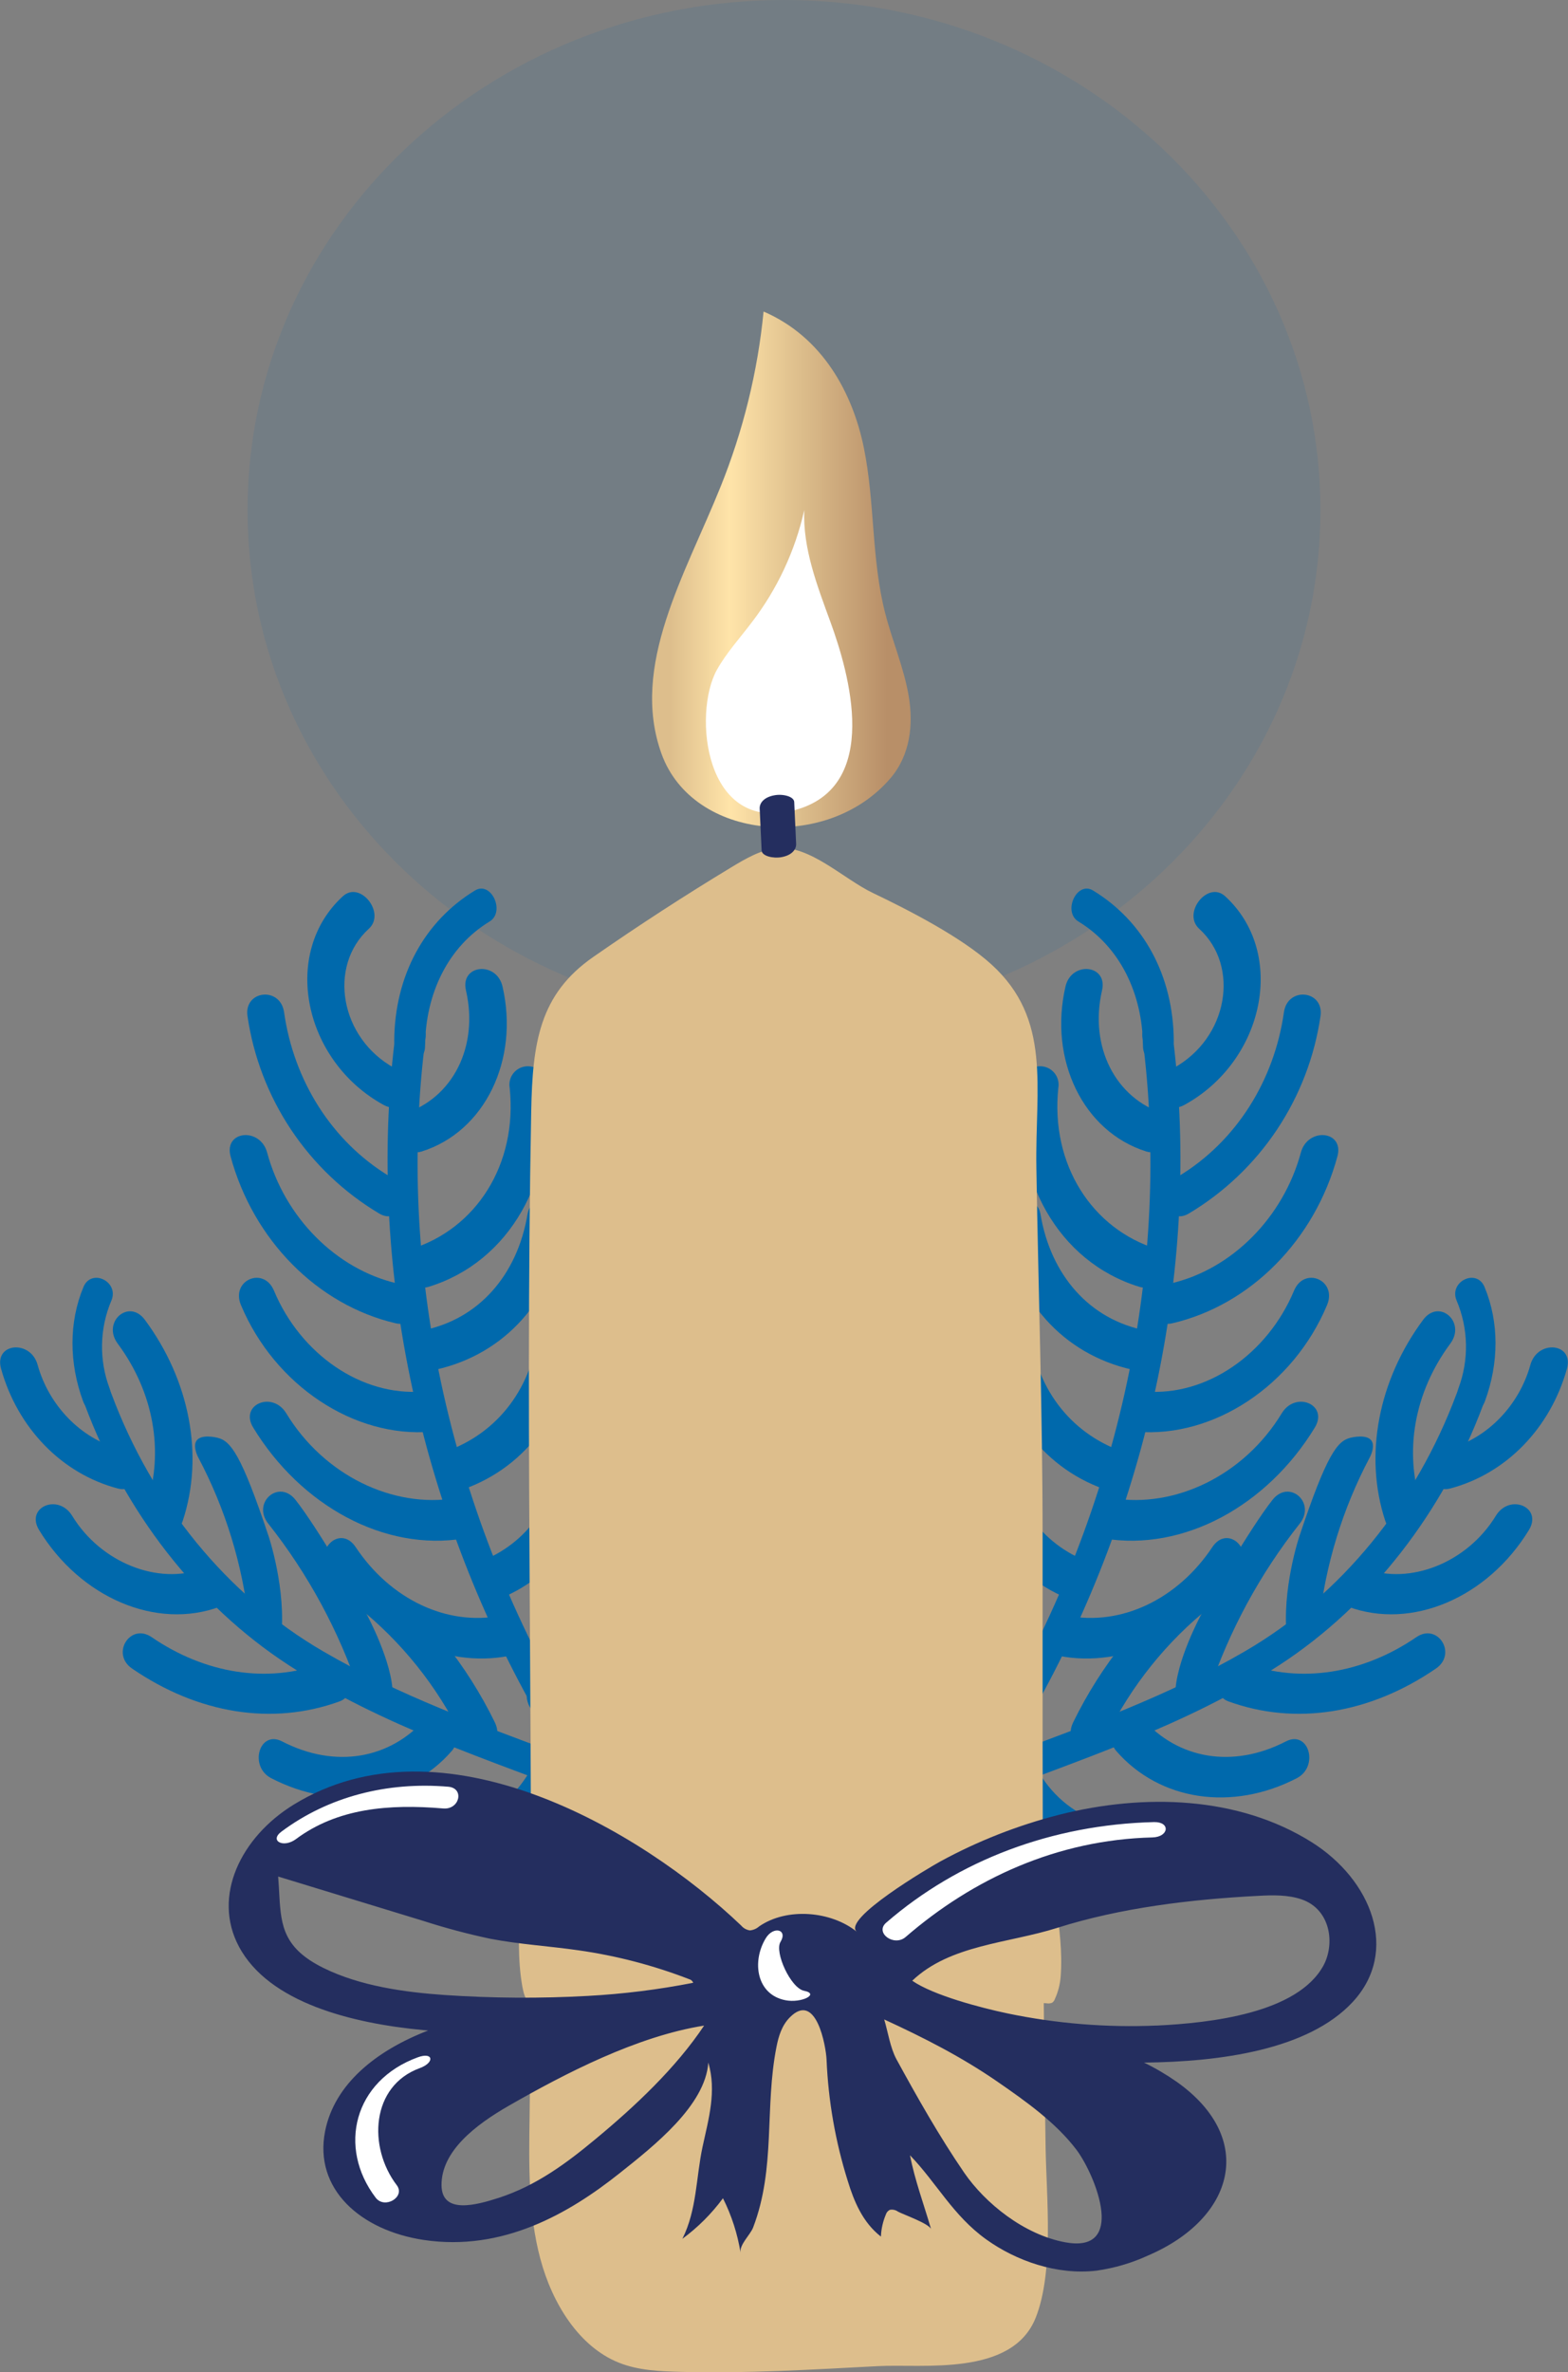 <svg width="41" height="62" viewBox="0 0 41 62" fill="none" xmlns="http://www.w3.org/2000/svg">
<rect x="0" y="0" width="41" height="62" fill="#808080" stroke="none"/>
<path opacity="0.1" d="M20.5 26.665C28.247 26.665 34.527 20.696 34.527 13.332C34.527 5.969 28.247 0 20.5 0C12.753 0 6.473 5.969 6.473 13.332C6.473 20.696 12.753 26.665 20.5 26.665Z" fill="#0069AC"/>
<path d="M38.817 33.634C39.203 34.56 39.194 35.624 38.829 36.618C38.632 37.156 37.935 36.828 38.133 36.289C38.414 35.545 38.398 34.721 38.087 33.989C37.879 33.493 38.61 33.138 38.817 33.634Z" fill="#0069AC"/>
<path d="M37.884 37.861C38.88 37.599 39.722 36.735 40.016 35.671C40.201 35.003 41.159 35.095 40.973 35.769C40.538 37.331 39.375 38.52 37.917 38.902C37.291 39.066 37.262 38.024 37.884 37.861Z" fill="#0069AC"/>
<path d="M37.213 34.492C37.631 33.929 38.342 34.551 37.922 35.116C36.977 36.389 36.71 37.939 37.161 39.312C37.362 39.925 36.423 40.357 36.221 39.746C35.658 38.034 36.044 36.067 37.213 34.492Z" fill="#0069AC"/>
<path d="M35.702 40.997C36.857 41.429 38.36 40.85 39.114 39.614C39.476 39.022 40.344 39.389 39.977 39.989C38.902 41.749 36.917 42.614 35.237 41.986C34.668 41.773 35.134 40.785 35.702 40.997Z" fill="#0069AC"/>
<path d="M35.312 37.576C35.34 37.569 35.73 37.475 35.857 37.646C35.953 37.775 35.864 37.999 35.819 38.084C35.107 39.427 34.657 40.894 34.492 42.406C34.456 42.534 34.397 42.654 34.317 42.76C34.193 42.932 33.949 43.178 33.795 43.118C33.691 43.078 33.663 42.909 33.652 42.81C33.506 41.556 33.973 40.159 33.973 40.159C34.694 37.998 34.971 37.659 35.312 37.576Z" fill="#0069AC"/>
<path d="M2.183 33.634C1.797 34.56 1.806 35.624 2.171 36.618C2.368 37.156 3.065 36.828 2.867 36.289C2.586 35.545 2.602 34.721 2.913 33.989C3.121 33.493 2.39 33.138 2.183 33.634Z" fill="#0069AC"/>
<path d="M3.116 37.861C2.12 37.599 1.278 36.735 0.984 35.671C0.799 35.003 -0.159 35.095 0.027 35.769C0.462 37.331 1.625 38.52 3.083 38.902C3.709 39.066 3.738 38.024 3.116 37.861Z" fill="#0069AC"/>
<path d="M3.787 34.492C3.369 33.929 2.659 34.551 3.078 35.116C4.023 36.389 4.29 37.939 3.839 39.312C3.638 39.925 4.577 40.357 4.779 39.746C5.342 38.034 4.956 36.067 3.787 34.492Z" fill="#0069AC"/>
<path d="M17.296 19.697C16.469 17.396 17.924 15.005 18.842 12.719C19.433 11.255 19.812 9.714 19.966 8.142C21.517 8.81 22.302 10.287 22.59 11.713C22.879 13.138 22.783 14.608 23.145 16.022C23.331 16.75 23.637 17.456 23.761 18.194C23.885 18.931 23.805 19.73 23.282 20.341C21.625 22.277 18.113 21.969 17.296 19.697Z" fill="url(#paint0_linear)"/>
<path d="M18.744 17.509C18.989 17.069 19.345 16.678 19.656 16.267C20.321 15.401 20.79 14.399 21.03 13.332C20.989 14.333 21.367 15.304 21.717 16.263C22.193 17.566 23.069 20.563 20.776 21.174C18.411 21.803 18.114 18.643 18.744 17.509Z" fill="white"/>
<path d="M30.654 26.987C31.392 32.666 30.188 38.83 27.299 44.196C26.989 44.771 26.657 45.331 26.309 45.875C28.414 45.084 30.566 44.313 32.541 43.163C35.083 41.69 37.029 39.263 38.087 36.425C38.282 35.9 38.972 36.203 38.778 36.724C37.748 39.491 35.873 41.94 33.462 43.511C31.003 45.111 28.188 46.005 25.535 47.028C24.366 48.687 23.057 50.233 21.714 51.773C19.871 53.891 18.001 56.094 16.891 58.675C16.543 58.551 16.177 58.483 15.807 58.475C15.869 58.167 15.936 57.858 16.008 57.548C16.394 57.163 16.744 56.744 17.056 56.297C17.01 56.502 16.961 56.707 16.917 56.914C18.219 54.551 20.011 52.523 21.755 50.504C22.602 49.525 23.584 48.538 24.256 47.42C24.799 46.516 25.549 45.746 26.089 44.825C29.287 39.373 30.636 33.012 29.873 27.125C29.801 26.604 30.586 26.468 30.654 26.987Z" fill="#0069AC"/>
<path d="M28.581 23.273C29.893 24.071 30.68 25.485 30.692 27.204C30.692 27.758 29.891 27.902 29.887 27.348C29.878 25.956 29.275 24.738 28.199 24.084C27.78 23.83 28.156 23.015 28.581 23.273Z" fill="#0069AC"/>
<path d="M32.032 23.421C33.654 24.9 33.072 27.726 30.966 28.879C30.374 29.202 30.096 28.237 30.684 27.915C32.11 27.135 32.432 25.253 31.357 24.274C30.905 23.864 31.581 23.011 32.032 23.421Z" fill="#0069AC"/>
<path d="M28.816 25.884C28.475 27.363 29.173 28.711 30.439 29.108C31.02 29.29 30.551 30.277 29.974 30.094C28.32 29.575 27.419 27.696 27.86 25.783C28.016 25.11 28.972 25.208 28.816 25.884Z" fill="#0069AC"/>
<path d="M30.806 30.749C32.333 29.828 33.32 28.231 33.572 26.455C33.669 25.774 34.624 25.88 34.529 26.554C34.374 27.616 33.985 28.63 33.39 29.523C32.795 30.415 32.009 31.164 31.089 31.713C30.509 32.062 30.233 31.095 30.806 30.749Z" fill="#0069AC"/>
<path d="M27.673 28.431C27.463 30.44 28.56 32.123 30.253 32.644C30.835 32.823 30.366 33.81 29.788 33.63C27.661 32.973 26.459 30.786 26.716 28.33C26.719 28.264 26.735 28.199 26.764 28.14C26.792 28.08 26.833 28.027 26.883 27.984C26.933 27.941 26.991 27.908 27.054 27.888C27.117 27.869 27.183 27.862 27.249 27.869C27.314 27.876 27.378 27.896 27.435 27.928C27.493 27.961 27.543 28.005 27.583 28.058C27.623 28.11 27.651 28.171 27.667 28.235C27.682 28.299 27.685 28.366 27.673 28.431V28.431Z" fill="#0069AC"/>
<path d="M30.62 33.541C32.211 33.17 33.555 31.822 34.015 30.122C34.197 29.453 35.153 29.547 34.971 30.221C34.38 32.405 32.702 34.106 30.654 34.584C30.023 34.731 29.992 33.687 30.62 33.541Z" fill="#0069AC"/>
<path d="M27.207 31.735C27.472 33.32 28.487 34.496 29.976 34.775C30.577 34.887 30.361 35.94 29.757 35.827C27.953 35.49 26.593 34.123 26.267 32.169C26.158 31.527 27.099 31.086 27.207 31.735Z" fill="#0069AC"/>
<path d="M29.942 36.366C31.541 36.498 33.139 35.397 33.836 33.732C34.107 33.084 34.971 33.46 34.7 34.107C33.813 36.219 31.732 37.584 29.723 37.418C29.103 37.367 29.324 36.315 29.942 36.366Z" fill="#0069AC"/>
<path d="M26.908 34.653C27.051 36.249 27.974 37.447 29.342 37.934C29.916 38.137 29.449 39.124 28.877 38.92C27.189 38.322 26.102 36.77 25.925 34.826C25.868 34.164 26.849 33.993 26.908 34.653Z" fill="#0069AC"/>
<path d="M29.088 39.154C30.716 39.423 32.525 38.568 33.516 36.935C33.877 36.343 34.746 36.709 34.379 37.31C33.135 39.353 30.951 40.553 28.865 40.208C28.264 40.106 28.48 39.053 29.088 39.154Z" fill="#0069AC"/>
<path d="M26.309 37.64C26.365 39.109 27.136 40.276 28.363 40.78C28.924 41.01 28.459 41.999 27.898 41.766C26.367 41.138 25.399 39.641 25.328 37.815C25.303 37.144 26.283 36.971 26.309 37.64Z" fill="#0069AC"/>
<path d="M27.904 42.225C29.311 42.502 30.792 41.8 31.701 40.432C32.09 39.847 32.798 40.474 32.41 41.056C31.31 42.712 29.385 43.612 27.685 43.275C27.086 43.158 27.306 42.106 27.904 42.225Z" fill="#0069AC"/>
<path d="M26.203 41.096C26.056 42.208 26.388 43.271 27.092 43.972C27.52 44.401 26.846 45.258 26.413 44.825C25.46 43.87 25.047 42.495 25.247 40.993C25.338 40.316 26.293 40.42 26.203 41.096Z" fill="#0069AC"/>
<path d="M32.584 43.478C34.009 43.995 35.628 43.749 37.035 42.787C37.594 42.404 38.111 43.222 37.546 43.608C35.818 44.792 33.875 45.104 32.119 44.465C31.548 44.258 32.014 43.271 32.584 43.478Z" fill="#0069AC"/>
<path d="M33.274 39.198C33.709 38.648 34.422 39.271 33.983 39.823C32.943 41.138 32.139 42.624 31.605 44.215C31.544 44.344 31.448 44.454 31.329 44.533C31.294 44.557 31.026 44.737 30.862 44.64C30.832 44.621 30.734 44.55 30.733 44.27C30.733 43.448 31.403 42.206 31.403 42.206C31.607 41.824 32.67 39.964 33.274 39.198Z" fill="#0069AC"/>
<path d="M29.865 44.907C30.797 45.976 32.237 46.228 33.623 45.512C34.22 45.204 34.501 46.17 33.905 46.475C32.225 47.343 30.326 47.07 29.187 45.761C28.79 45.304 29.463 44.444 29.865 44.907Z" fill="#0069AC"/>
<path d="M31.147 41.16C31.684 40.732 32.197 41.553 31.658 41.982C30.507 42.899 29.574 44.062 28.927 45.385C28.616 46.014 27.75 45.642 28.063 45.01C28.794 43.514 29.848 42.199 31.147 41.16V41.16Z" fill="#0069AC"/>
<path d="M26.954 45.896C27.585 47.429 29.142 48.093 30.749 47.662C31.377 47.493 31.405 48.538 30.784 48.705C28.712 49.26 26.805 48.249 26.014 46.33C25.772 45.741 26.713 45.311 26.954 45.896Z" fill="#0069AC"/>
<path d="M10.346 26.987C9.608 32.666 10.813 38.83 13.701 44.196C14.011 44.771 14.344 45.331 14.691 45.875C12.586 45.084 10.434 44.313 8.459 43.163C5.917 41.69 3.971 39.263 2.913 36.425C2.718 35.9 2.028 36.203 2.222 36.724C3.252 39.491 5.127 41.94 7.537 43.511C9.997 45.111 12.812 46.005 15.465 47.028C16.634 48.687 17.943 50.233 19.286 51.773C21.129 53.891 22.999 56.094 24.109 58.675C24.457 58.551 24.823 58.483 25.193 58.475C25.131 58.167 25.064 57.858 24.992 57.548C24.606 57.163 24.256 56.744 23.944 56.297C23.99 56.502 24.039 56.707 24.083 56.914C22.781 54.551 20.99 52.523 19.245 50.504C18.398 49.525 17.416 48.538 16.744 47.42C16.201 46.516 15.451 45.746 14.911 44.825C11.713 39.373 10.364 33.012 11.127 27.125C11.199 26.604 10.414 26.468 10.346 26.987Z" fill="#0069AC"/>
<path d="M12.419 23.273C11.107 24.071 10.32 25.485 10.308 27.204C10.308 27.758 11.109 27.902 11.114 27.348C11.123 25.956 11.725 24.738 12.801 24.084C13.22 23.83 12.844 23.015 12.419 23.273Z" fill="#0069AC"/>
<path d="M8.968 23.421C7.346 24.9 7.928 27.726 10.034 28.879C10.626 29.202 10.904 28.237 10.316 27.915C8.89 27.135 8.568 25.253 9.643 24.274C10.095 23.864 9.419 23.011 8.968 23.421Z" fill="#0069AC"/>
<path d="M12.184 25.884C12.525 27.363 11.827 28.711 10.561 29.108C9.98 29.29 10.449 30.277 11.026 30.094C12.68 29.575 13.581 27.696 13.14 25.783C12.984 25.11 12.028 25.208 12.184 25.884Z" fill="#0069AC"/>
<path d="M10.194 30.749C8.667 29.828 7.68 28.231 7.428 26.455C7.331 25.774 6.376 25.88 6.471 26.554C6.626 27.616 7.015 28.63 7.61 29.523C8.205 30.415 8.991 31.164 9.911 31.713C10.491 32.062 10.768 31.095 10.194 30.749Z" fill="#0069AC"/>
<path d="M13.327 28.431C13.537 30.44 12.44 32.123 10.747 32.644C10.165 32.823 10.634 33.81 11.212 33.63C13.339 32.973 14.541 30.786 14.284 28.33C14.281 28.264 14.265 28.199 14.236 28.14C14.208 28.08 14.167 28.027 14.117 27.984C14.067 27.941 14.009 27.908 13.946 27.888C13.883 27.869 13.817 27.862 13.751 27.869C13.686 27.876 13.622 27.896 13.565 27.928C13.507 27.961 13.457 28.005 13.417 28.058C13.377 28.11 13.349 28.171 13.333 28.235C13.318 28.299 13.315 28.366 13.327 28.431V28.431Z" fill="#0069AC"/>
<path d="M10.38 33.541C8.79 33.17 7.445 31.822 6.985 30.122C6.804 29.453 5.847 29.547 6.029 30.221C6.62 32.405 8.298 34.106 10.346 34.584C10.977 34.731 11.008 33.687 10.38 33.541Z" fill="#0069AC"/>
<path d="M13.793 31.735C13.528 33.32 12.513 34.496 11.024 34.775C10.423 34.887 10.639 35.94 11.243 35.827C13.047 35.49 14.407 34.123 14.733 32.169C14.842 31.527 13.901 31.086 13.793 31.735Z" fill="#0069AC"/>
<path d="M11.059 36.366C9.459 36.498 7.86 35.397 7.164 33.732C6.893 33.084 6.029 33.46 6.3 34.107C7.186 36.219 9.268 37.584 11.277 37.418C11.896 37.367 11.676 36.315 11.059 36.366Z" fill="#0069AC"/>
<path d="M14.092 34.653C13.949 36.249 13.026 37.447 11.658 37.934C11.084 38.137 11.551 39.124 12.123 38.92C13.811 38.322 14.899 36.77 15.075 34.826C15.132 34.164 14.152 33.993 14.092 34.653Z" fill="#0069AC"/>
<path d="M11.912 39.154C10.284 39.423 8.476 38.568 7.484 36.935C7.123 36.343 6.254 36.709 6.621 37.31C7.865 39.353 10.049 40.553 12.135 40.208C12.736 40.106 12.52 39.053 11.912 39.154Z" fill="#0069AC"/>
<path d="M14.691 37.64C14.635 39.109 13.864 40.276 12.637 40.78C12.076 41.01 12.541 41.999 13.102 41.766C14.633 41.138 15.601 39.641 15.672 37.815C15.697 37.144 14.717 36.971 14.691 37.64Z" fill="#0069AC"/>
<path d="M13.096 42.225C11.689 42.502 10.208 41.8 9.299 40.432C8.91 39.847 8.202 40.474 8.589 41.056C9.69 42.712 11.615 43.612 13.315 43.275C13.914 43.158 13.698 42.106 13.096 42.225Z" fill="#0069AC"/>
<path d="M14.797 41.096C14.945 42.208 14.613 43.271 13.908 43.972C13.48 44.401 14.154 45.258 14.587 44.825C15.54 43.87 15.953 42.495 15.753 40.993C15.662 40.316 14.707 40.42 14.797 41.096Z" fill="#0069AC"/>
<path d="M5.298 40.997C4.143 41.429 2.64 40.85 1.886 39.614C1.524 39.022 0.656 39.389 1.023 39.989C2.098 41.749 4.083 42.614 5.763 41.986C6.332 41.773 5.866 40.785 5.298 40.997Z" fill="#0069AC"/>
<path d="M5.688 37.576C5.66 37.569 5.27 37.475 5.143 37.646C5.047 37.775 5.137 37.999 5.181 38.084C5.893 39.427 6.344 40.894 6.508 42.406C6.544 42.534 6.603 42.654 6.683 42.76C6.807 42.932 7.051 43.178 7.205 43.118C7.309 43.078 7.337 42.909 7.348 42.81C7.494 41.556 7.027 40.159 7.027 40.159C6.306 37.998 6.029 37.659 5.688 37.576Z" fill="#0069AC"/>
<path d="M8.416 43.478C6.991 43.995 5.372 43.749 3.965 42.787C3.406 42.404 2.889 43.222 3.454 43.608C5.182 44.792 7.125 45.104 8.881 44.465C9.452 44.258 8.986 43.271 8.416 43.478Z" fill="#0069AC"/>
<path d="M7.726 39.198C7.291 38.648 6.578 39.271 7.017 39.823C8.057 41.138 8.861 42.624 9.395 44.215C9.456 44.344 9.552 44.454 9.671 44.533C9.706 44.557 9.975 44.737 10.138 44.64C10.168 44.621 10.266 44.55 10.267 44.27C10.267 43.448 9.597 42.206 9.597 42.206C9.393 41.824 8.33 39.964 7.726 39.198Z" fill="#0069AC"/>
<path d="M11.135 44.907C10.203 45.976 8.763 46.228 7.377 45.512C6.78 45.204 6.499 46.17 7.095 46.475C8.775 47.343 10.674 47.07 11.813 45.761C12.21 45.304 11.537 44.444 11.135 44.907Z" fill="#0069AC"/>
<path d="M9.853 41.16C9.316 40.732 8.803 41.553 9.342 41.982C10.493 42.899 11.426 44.062 12.073 45.385C12.384 46.014 13.25 45.642 12.937 45.01C12.206 43.514 11.153 42.199 9.853 41.16V41.16Z" fill="#0069AC"/>
<path d="M14.046 45.896C13.415 47.429 11.858 48.093 10.251 47.662C9.623 47.493 9.595 48.538 10.216 48.705C12.288 49.26 14.195 48.249 14.986 46.33C15.228 45.741 14.287 45.311 14.046 45.896Z" fill="#0069AC"/>
<path d="M25.147 42.469C24.835 43.838 24.945 45.189 25.508 46.341C25.782 46.903 24.948 47.573 24.67 47.005C23.994 45.619 23.814 44.027 24.19 42.371C24.344 41.695 25.301 41.793 25.147 42.469Z" fill="#0069AC"/>
<path d="M24.388 48.516C25.364 49.489 26.749 49.728 28.128 49.117C28.736 48.848 29.019 49.812 28.41 50.081C26.715 50.831 24.92 50.574 23.71 49.369C23.28 48.941 23.955 48.083 24.388 48.516Z" fill="#0069AC"/>
<path d="M22.949 45.29C23.328 44.699 24.035 45.326 23.66 45.913C22.883 47.126 22.615 48.548 22.893 49.853C23.029 50.489 22.09 50.927 21.953 50.286C21.592 48.592 21.947 46.857 22.949 45.29Z" fill="#0069AC"/>
<path d="M21.742 51.544C22.76 52.382 24.234 52.328 25.414 51.419C25.958 51.001 26.471 51.821 25.926 52.24C24.363 53.444 22.409 53.504 21.063 52.397C20.595 52.013 21.273 51.158 21.742 51.544Z" fill="#0069AC"/>
<path d="M21.73 49.661L20.202 53.328C19.933 53.976 19.069 53.6 19.339 52.953L20.867 49.286C21.133 48.639 21.997 49.015 21.73 49.661Z" fill="#0069AC"/>
<path d="M19.229 54.234C19.96 54.674 20.951 54.54 21.628 53.787C22.092 53.271 22.806 53.889 22.337 54.411C21.361 55.497 19.868 55.89 18.764 55.222C18.252 54.913 18.711 53.922 19.229 54.234Z" fill="#0069AC"/>
<path d="M19.292 52.499C18.996 53.628 18.701 54.758 18.405 55.888C18.229 56.559 17.272 56.463 17.448 55.789C17.744 54.66 18.04 53.53 18.335 52.401C18.511 51.729 19.468 51.825 19.292 52.499Z" fill="#0069AC"/>
<path d="M17.179 56.733C18.234 56.998 19.33 56.68 20.23 55.829C20.735 55.354 21.245 56.178 20.742 56.651C19.666 57.664 18.223 58.1 16.96 57.782C16.375 57.637 16.588 56.583 17.179 56.733Z" fill="#0069AC"/>
<path d="M13.89 29.045C13.925 27.255 14.101 25.99 15.514 25.009C16.696 24.187 17.898 23.407 19.122 22.667C19.5 22.438 19.892 22.209 20.319 22.167C21.177 22.084 22.053 22.97 22.826 23.339C23.741 23.776 25.138 24.49 25.925 25.206C27.505 26.642 27.065 28.411 27.099 30.517C27.15 33.727 27.262 36.936 27.262 40.147C27.262 43.69 27.256 47.232 27.28 50.775C27.291 52.568 27.312 54.36 27.341 56.153C27.363 57.434 27.562 59.369 27.081 60.574C26.465 62.121 24.129 61.776 22.952 61.839C21.24 61.928 19.527 62.035 17.814 61.989C17.262 61.974 16.698 61.956 16.179 61.747C15.153 61.336 14.446 60.222 14.129 59.035C13.811 57.849 13.829 56.592 13.847 55.354C13.978 46.582 13.72 37.815 13.89 29.045Z" fill="url(#paint1_linear)"/>
<path d="M20.244 20.786C19.974 20.836 19.858 20.988 19.864 21.133C19.882 21.498 19.899 21.862 19.915 22.227C19.922 22.374 20.217 22.442 20.438 22.401C20.708 22.351 20.823 22.199 20.817 22.053C20.8 21.689 20.784 21.325 20.767 20.96C20.76 20.813 20.465 20.742 20.244 20.786Z" fill="#242E5F"/>
<path d="M13.81 52.317C13.918 52.438 14.094 52.481 14.409 52.499C17.321 52.664 20.243 52.689 23.16 52.581C23.625 52.575 24.089 52.538 24.549 52.472C24.992 52.398 25.342 52.499 25.796 52.49C25.982 52.478 26.167 52.45 26.348 52.408C26.686 52.347 27.03 52.33 27.372 52.356C27.416 52.364 27.462 52.359 27.505 52.344C27.541 52.322 27.569 52.287 27.582 52.246C27.668 52.058 27.72 51.855 27.735 51.649C27.782 51.01 27.7 50.379 27.612 49.742C27.609 49.704 27.598 49.667 27.578 49.633C27.455 49.458 26.487 49.697 26.266 49.715C25.645 49.77 25.022 49.815 24.398 49.85C23.186 49.923 21.973 49.97 20.758 49.99C20.152 50 13.58 49.985 13.581 49.794C13.577 50.518 13.528 51.183 13.659 51.924C13.694 52.106 13.733 52.231 13.81 52.317Z" fill="url(#paint2_linear)"/>
<path d="M34.291 48.141C32.374 46.94 29.914 46.868 27.696 47.428C26.614 47.704 25.57 48.114 24.589 48.648C24.323 48.792 21.998 50.159 22.406 50.488C21.736 49.946 20.58 49.842 19.849 50.347C19.782 50.407 19.697 50.443 19.608 50.451C19.518 50.438 19.437 50.392 19.379 50.323C16.748 47.811 11.546 44.781 7.676 47.166C6.296 48.016 5.544 49.558 6.249 50.876C7.032 52.342 9.208 52.883 11.078 53.057L11.196 53.067C9.824 53.596 8.745 54.473 8.501 55.697C8.2 57.218 9.437 58.294 11.081 58.541C13.143 58.849 14.873 57.854 16.2 56.798C17.102 56.082 18.444 55.026 18.521 53.905C18.741 54.654 18.53 55.369 18.371 56.104C18.198 56.906 18.225 57.748 17.843 58.511C18.248 58.213 18.606 57.856 18.904 57.451C19.129 57.899 19.284 58.379 19.364 58.874C19.331 58.661 19.618 58.409 19.692 58.217C20.29 56.656 19.988 55.088 20.304 53.492C20.358 53.219 20.441 52.939 20.649 52.727C21.342 52.022 21.598 53.482 21.613 53.831C21.658 54.906 21.844 55.969 22.166 56.995C22.33 57.531 22.557 58.082 23.034 58.453C23.042 58.255 23.086 58.06 23.163 57.877C23.171 57.851 23.184 57.826 23.202 57.805C23.22 57.784 23.242 57.766 23.267 57.754C23.304 57.746 23.342 57.747 23.378 57.755C23.415 57.763 23.449 57.778 23.479 57.8C23.632 57.882 24.281 58.108 24.345 58.256C24.16 57.619 23.919 56.974 23.795 56.328C24.492 57.051 24.917 57.902 25.787 58.526C26.565 59.084 27.633 59.466 28.674 59.343C29.139 59.277 29.593 59.144 30.02 58.947C32.274 57.982 32.866 55.896 30.772 54.41C30.5 54.22 30.213 54.051 29.914 53.906C31.896 53.885 34.206 53.577 35.37 52.322C36.596 51.001 35.872 49.131 34.291 48.141ZM7.305 49.554C7.296 49.39 7.287 49.226 7.273 49.043L11.07 50.203C11.646 50.389 12.232 50.545 12.824 50.67C13.583 50.816 14.365 50.861 15.132 50.972C16.123 51.113 17.095 51.367 18.029 51.729C18.051 51.735 18.072 51.747 18.088 51.763C18.105 51.779 18.118 51.798 18.126 51.82C17.216 51.998 16.296 52.113 15.37 52.163C14.125 52.232 12.877 52.224 11.633 52.14C10.558 52.066 9.405 51.9 8.459 51.433C7.428 50.924 7.35 50.347 7.305 49.554V49.554ZM15.564 55.911C14.841 56.511 14.035 57.121 13.034 57.443C12.474 57.622 11.553 57.886 11.545 57.114C11.535 56.22 12.439 55.529 13.308 55.031C14.784 54.185 16.653 53.218 18.411 52.939C17.678 54.038 16.619 55.038 15.564 55.911ZM28.806 57.904C28.82 58.389 28.59 58.739 27.852 58.602C26.771 58.401 25.76 57.58 25.212 56.784C24.556 55.826 23.99 54.823 23.44 53.818C23.276 53.514 23.219 53.104 23.12 52.778C24.156 53.255 25.132 53.751 26.072 54.398C26.84 54.928 27.614 55.48 28.152 56.19C28.415 56.543 28.788 57.321 28.806 57.905V57.904ZM30.247 52.937C28.941 52.994 27.632 52.888 26.352 52.622C25.648 52.475 24.4 52.146 23.853 51.766C24.844 50.822 26.366 50.791 27.65 50.383C29.297 49.86 31.149 49.638 32.898 49.548C33.281 49.527 33.678 49.518 34.034 49.64C34.789 49.899 34.914 50.79 34.608 51.365C33.928 52.619 31.642 52.871 30.247 52.938V52.937Z" fill="#242E5F"/>
<path d="M11.721 46.696C10.12 46.56 8.587 46.955 7.362 47.867C7.034 48.108 7.41 48.309 7.738 48.065C8.823 47.258 10.165 47.143 11.591 47.264C12.02 47.3 12.15 46.733 11.721 46.696Z" fill="white"/>
<path d="M21.025 52.029C20.675 51.96 20.247 51.019 20.407 50.754C20.608 50.425 20.223 50.326 20.023 50.656C19.655 51.261 19.777 52.126 20.534 52.275C20.955 52.359 21.444 52.112 21.025 52.029Z" fill="white"/>
<path d="M30.176 47.62C27.508 47.686 25.058 48.616 23.172 50.249C22.866 50.513 23.377 50.886 23.681 50.623C25.445 49.097 27.645 48.082 30.133 48.021C30.567 48.009 30.61 47.612 30.176 47.62Z" fill="white"/>
<path d="M10.929 53.766C9.248 54.377 8.824 56.124 9.823 57.436C10.059 57.747 10.61 57.415 10.373 57.108C9.617 56.113 9.699 54.514 10.977 54.05C11.374 53.903 11.329 53.621 10.929 53.766Z" fill="white"/>
<defs>
<linearGradient id="paint0_linear" x1="17.051" y1="14.88" x2="23.811" y2="14.88" gradientUnits="userSpaceOnUse">
<stop offset="0.07" stop-color="#DDBE8C"/>
<stop offset="0.3" stop-color="#FFE4A9"/>
<stop offset="0.57" stop-color="#DDBE8C"/>
<stop offset="0.91" stop-color="#B88F68"/>
</linearGradient>
<linearGradient id="paint1_linear" x1="16769" y1="22597.9" x2="19014.9" y2="22597.9" gradientUnits="userSpaceOnUse">
<stop offset="0.07" stop-color="#DDBE8C"/>
<stop offset="0.3" stop-color="#FFE4A9"/>
<stop offset="0.57" stop-color="#DDBE8C"/>
<stop offset="0.91" stop-color="#B88F68"/>
</linearGradient>
<linearGradient id="paint2_linear" x1="17475.9" y1="2131.21" x2="19928" y2="2131.21" gradientUnits="userSpaceOnUse">
<stop offset="0.07" stop-color="#DDBE8C"/>
<stop offset="0.3" stop-color="#FFE4A9"/>
<stop offset="0.57" stop-color="#DDBE8C"/>
<stop offset="0.91" stop-color="#B88F68"/>
</linearGradient>
</defs>
</svg>
